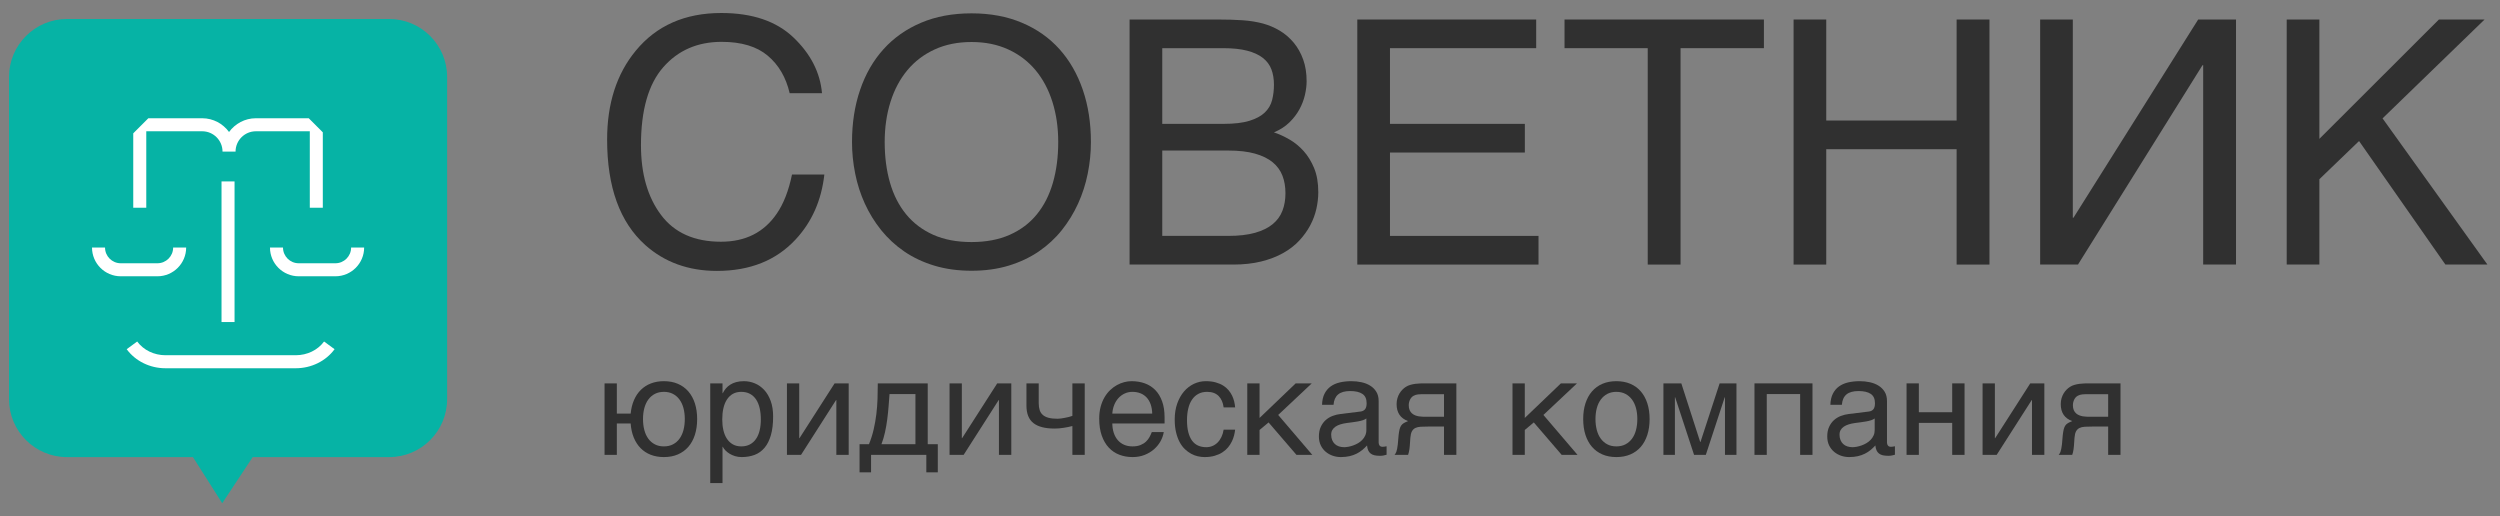<svg width="276" height="57" viewBox="0 0 276 57" fill="none" xmlns="http://www.w3.org/2000/svg">
<rect x="0" y="0" width="276" height="57" fill="#808080" stroke="none"/>
<path d="M79.634 1.435C83.057 1.435 85.713 2.337 87.603 4.142C89.492 5.945 90.541 7.993 90.75 10.288H87.179C86.775 8.546 85.968 7.166 84.759 6.148C83.55 5.129 81.854 4.62 79.67 4.62C77.008 4.62 74.858 5.555 73.219 7.426C71.582 9.297 70.763 12.165 70.763 16.031C70.763 19.196 71.501 21.763 72.981 23.733C74.459 25.702 76.665 26.686 79.597 26.686C82.296 26.686 84.351 25.651 85.762 23.576C86.511 22.484 87.07 21.049 87.437 19.27H91.008C90.689 22.116 89.633 24.503 87.843 26.43C85.695 28.747 82.799 29.908 79.155 29.908C76.014 29.908 73.376 28.957 71.241 27.055C68.431 24.539 67.026 20.657 67.026 15.405C67.026 11.417 68.082 8.147 70.192 5.595C72.474 2.822 75.621 1.435 79.634 1.435Z" fill="#303030"/>
<path d="M120.437 15.681C120.437 16.846 120.32 18.009 120.086 19.169C119.854 20.328 119.497 21.432 119.019 22.482C118.54 23.53 117.942 24.506 117.224 25.408C116.507 26.309 115.657 27.094 114.676 27.764C113.694 28.432 112.587 28.953 111.354 29.328C110.121 29.702 108.756 29.89 107.259 29.89C105.761 29.89 104.394 29.702 103.155 29.328C101.915 28.953 100.808 28.432 99.832 27.764C98.857 27.094 98.008 26.309 97.283 25.408C96.559 24.506 95.959 23.53 95.479 22.482C95.001 21.432 94.645 20.328 94.413 19.169C94.179 18.009 94.062 16.846 94.062 15.681C94.062 13.583 94.36 11.663 94.956 9.921C95.55 8.179 96.412 6.681 97.541 5.43C98.67 4.178 100.05 3.206 101.682 2.513C103.314 1.819 105.173 1.473 107.259 1.473C109.332 1.473 111.188 1.819 112.826 2.513C114.464 3.206 115.845 4.178 116.967 5.43C118.09 6.681 118.948 8.179 119.543 9.921C120.139 11.663 120.437 13.583 120.437 15.681ZM116.828 15.681C116.828 14.073 116.614 12.592 116.184 11.237C115.755 9.88 115.133 8.714 114.317 7.739C113.501 6.764 112.498 6.003 111.308 5.458C110.117 4.911 108.768 4.638 107.259 4.638C105.737 4.638 104.382 4.911 103.191 5.458C102.001 6.003 100.997 6.764 100.182 7.739C99.366 8.714 98.743 9.88 98.314 11.237C97.885 12.592 97.67 14.073 97.67 15.681C97.67 17.325 97.866 18.825 98.258 20.181C98.652 21.537 99.247 22.7 100.044 23.669C100.842 24.638 101.839 25.389 103.034 25.923C104.231 26.456 105.639 26.723 107.259 26.723C108.865 26.723 110.27 26.456 111.473 25.923C112.676 25.389 113.673 24.638 114.464 23.669C115.256 22.7 115.847 21.537 116.24 20.181C116.632 18.825 116.828 17.325 116.828 15.681Z" fill="#303030"/>
<path d="M124.706 2.154H134.387C135.454 2.154 136.387 2.182 137.184 2.236C137.982 2.291 138.73 2.412 139.429 2.596C140.093 2.779 140.715 3.046 141.298 3.395C141.881 3.746 142.392 4.187 142.834 4.721C143.276 5.254 143.623 5.874 143.874 6.58C144.126 7.285 144.251 8.08 144.251 8.964C144.251 9.43 144.19 9.933 144.067 10.472C143.944 11.013 143.742 11.543 143.46 12.064C143.178 12.585 142.806 13.07 142.347 13.518C141.887 13.966 141.319 14.331 140.644 14.614C141.197 14.797 141.76 15.056 142.338 15.387C142.915 15.718 143.439 16.144 143.912 16.665C144.384 17.187 144.774 17.819 145.08 18.562C145.387 19.303 145.539 20.191 145.539 21.22C145.539 21.81 145.47 22.42 145.329 23.051C145.187 23.683 144.96 24.294 144.647 24.884C144.334 25.472 143.932 26.03 143.442 26.558C142.951 27.086 142.356 27.546 141.657 27.938C140.957 28.331 140.15 28.64 139.237 28.868C138.323 29.095 137.283 29.208 136.117 29.208H124.706V2.154ZM135.583 26.043C136.761 26.043 137.752 25.929 138.555 25.702C139.359 25.475 140.01 25.156 140.507 24.745C141.003 24.334 141.362 23.84 141.583 23.263C141.804 22.687 141.914 22.042 141.914 21.331C141.914 20.619 141.804 19.975 141.583 19.399C141.362 18.822 141.003 18.328 140.507 17.918C140.01 17.506 139.359 17.187 138.555 16.96C137.752 16.733 136.761 16.62 135.583 16.62H128.313V26.043H135.583ZM135.067 13.675C136.258 13.675 137.218 13.562 137.948 13.334C138.678 13.108 139.243 12.801 139.641 12.414C140.04 12.028 140.307 11.57 140.442 11.043C140.577 10.516 140.644 9.951 140.644 9.35C140.644 8.712 140.549 8.144 140.359 7.648C140.169 7.15 139.853 6.73 139.411 6.387C138.969 6.043 138.393 5.779 137.681 5.595C136.97 5.411 136.098 5.319 135.067 5.319H128.313V13.675H135.067Z" fill="#303030"/>
<path d="M149.846 2.154H169.595V5.319H153.453V13.675H168.343V16.84H153.453V26.043H169.852V29.208H149.846V2.154Z" fill="#303030"/>
<path d="M172.724 2.154H194.735V5.319H185.533V29.208H181.908V5.319H172.724V2.154Z" fill="#303030"/>
<path d="M198.011 2.154H201.618V13.306H216.01V2.154H219.637V29.208H216.01V16.473H201.618V29.208H198.011V2.154Z" fill="#303030"/>
<path d="M225.232 2.154H228.839V24.036H228.912L242.678 2.154H246.856V29.208H243.231V7.196H243.157L229.409 29.208H225.232V2.154Z" fill="#303030"/>
<path d="M252.452 2.154H256.059V15.331L269.255 2.154H274.298L263.034 13.068L274.611 29.208H269.972L260.439 15.57L256.059 19.785V29.208H252.452V2.154Z" fill="#303030"/>
<path d="M75.602 46.26C75.602 45.823 75.552 45.421 75.455 45.056C75.356 44.689 75.21 44.374 75.015 44.109C74.822 43.843 74.581 43.635 74.293 43.485C74.006 43.336 73.674 43.26 73.295 43.26C72.917 43.26 72.584 43.336 72.297 43.485C72.01 43.635 71.769 43.843 71.574 44.109C71.38 44.374 71.234 44.689 71.135 45.056C71.037 45.421 70.988 45.823 70.988 46.26C70.988 46.703 71.037 47.11 71.135 47.48C71.234 47.851 71.38 48.169 71.574 48.434C71.769 48.7 72.01 48.908 72.297 49.057C72.584 49.207 72.917 49.281 73.295 49.281C73.674 49.281 74.006 49.207 74.293 49.057C74.581 48.908 74.822 48.7 75.015 48.434C75.21 48.169 75.356 47.851 75.455 47.48C75.552 47.11 75.602 46.703 75.602 46.26ZM66.743 42.325H68.099V45.663H69.625C69.68 45.108 69.801 44.609 69.994 44.167C70.185 43.725 70.438 43.349 70.752 43.04C71.067 42.731 71.437 42.493 71.865 42.329C72.293 42.163 72.769 42.082 73.295 42.082C73.87 42.082 74.383 42.179 74.835 42.373C75.287 42.566 75.671 42.845 75.989 43.209C76.306 43.573 76.548 44.013 76.715 44.529C76.882 45.044 76.966 45.622 76.966 46.26C76.966 46.909 76.882 47.492 76.715 48.01C76.548 48.529 76.306 48.97 75.989 49.334C75.671 49.697 75.287 49.975 74.835 50.17C74.383 50.364 73.87 50.461 73.295 50.461C72.76 50.461 72.274 50.376 71.839 50.207C71.405 50.037 71.03 49.791 70.716 49.47C70.401 49.148 70.151 48.758 69.964 48.298C69.777 47.839 69.664 47.321 69.625 46.747H68.099V50.218H66.743V42.325Z" fill="#303030"/>
<path d="M78.41 42.325H79.766V43.409H79.795C79.884 43.226 79.996 43.054 80.131 42.892C80.266 42.73 80.428 42.589 80.617 42.469C80.807 42.348 81.025 42.253 81.273 42.185C81.521 42.116 81.805 42.082 82.124 42.082C82.546 42.082 82.952 42.162 83.34 42.325C83.728 42.487 84.072 42.73 84.372 43.054C84.672 43.378 84.91 43.785 85.087 44.274C85.264 44.762 85.353 45.332 85.353 45.98C85.353 46.791 85.27 47.48 85.105 48.047C84.941 48.615 84.707 49.078 84.405 49.436C84.103 49.795 83.738 50.056 83.311 50.218C82.884 50.379 82.406 50.461 81.88 50.461C81.621 50.461 81.378 50.427 81.151 50.358C80.926 50.289 80.723 50.199 80.544 50.088C80.364 49.978 80.21 49.856 80.082 49.721C79.954 49.586 79.86 49.454 79.795 49.326H79.766V53.328H78.41V42.325ZM79.737 46.312C79.737 46.739 79.778 47.134 79.862 47.494C79.945 47.856 80.074 48.169 80.249 48.434C80.423 48.699 80.641 48.908 80.904 49.057C81.167 49.207 81.479 49.281 81.837 49.281C82.21 49.281 82.533 49.207 82.806 49.057C83.078 48.908 83.304 48.699 83.48 48.434C83.657 48.169 83.787 47.856 83.871 47.494C83.955 47.134 83.996 46.739 83.996 46.312C83.996 45.864 83.955 45.454 83.871 45.081C83.787 44.708 83.657 44.386 83.48 44.116C83.304 43.846 83.078 43.635 82.806 43.485C82.533 43.336 82.21 43.26 81.837 43.26C81.479 43.26 81.167 43.336 80.904 43.485C80.641 43.635 80.423 43.846 80.249 44.116C80.074 44.386 79.945 44.708 79.862 45.081C79.778 45.454 79.737 45.864 79.737 46.312Z" fill="#303030"/>
<path d="M86.878 42.325H88.234V48.376H88.263L92.139 42.325H93.695V50.218H92.332V44.167H92.301L88.433 50.218H86.878V42.325Z" fill="#303030"/>
<path d="M102.266 50.218H96.164V52.148H94.895V49.039H95.935C96.151 48.508 96.323 47.967 96.451 47.414C96.579 46.861 96.677 46.304 96.746 45.741C96.814 45.178 96.859 44.611 96.879 44.042C96.898 43.472 96.908 42.9 96.908 42.325H102.42V49.039H103.533V52.148H102.266V50.218ZM101.064 49.039V43.504H98.204C98.17 43.952 98.135 44.41 98.099 44.882C98.061 45.354 98.012 45.826 97.951 46.301C97.889 46.775 97.809 47.243 97.708 47.705C97.607 48.166 97.475 48.611 97.313 49.039H101.064Z" fill="#303030"/>
<path d="M104.831 42.325H106.187V48.376H106.216L110.092 42.325H111.647V50.218H110.283V44.167H110.254L106.385 50.218H104.831V42.325Z" fill="#303030"/>
<path d="M118.391 47.034C118.095 47.113 117.772 47.179 117.42 47.232C117.07 47.287 116.742 47.314 116.437 47.314C115.381 47.314 114.597 47.112 114.086 46.706C113.575 46.301 113.32 45.661 113.32 44.787V42.325H114.675V44.514C114.675 44.809 114.712 45.064 114.782 45.28C114.854 45.496 114.971 45.674 115.133 45.814C115.295 45.954 115.509 46.059 115.773 46.127C116.039 46.196 116.366 46.23 116.755 46.23C116.857 46.23 116.981 46.221 117.126 46.201C117.271 46.182 117.419 46.157 117.573 46.127C117.725 46.098 117.873 46.065 118.018 46.028C118.163 45.991 118.287 45.953 118.391 45.914V42.325H119.753V50.218H118.391V47.034Z" fill="#303030"/>
<path d="M128.48 47.697C128.426 48.041 128.308 48.378 128.127 48.707C127.944 49.037 127.705 49.331 127.411 49.592C127.116 49.852 126.769 50.062 126.369 50.221C125.968 50.381 125.525 50.461 125.038 50.461C124.507 50.461 124.018 50.373 123.567 50.199C123.118 50.025 122.73 49.762 122.404 49.41C122.076 49.06 121.821 48.619 121.633 48.088C121.447 47.557 121.353 46.933 121.353 46.216C121.353 45.735 121.407 45.298 121.511 44.907C121.617 44.518 121.76 44.168 121.939 43.861C122.119 43.555 122.326 43.289 122.562 43.065C122.798 42.841 123.046 42.657 123.309 42.513C123.572 42.368 123.841 42.259 124.117 42.189C124.392 42.117 124.657 42.082 124.913 42.082C125.453 42.082 125.947 42.162 126.394 42.325C126.841 42.487 127.226 42.734 127.547 43.065C127.87 43.396 128.119 43.813 128.299 44.311C128.478 44.81 128.569 45.395 128.569 46.069V46.747H122.798C122.803 47.13 122.857 47.477 122.96 47.789C123.063 48.102 123.211 48.368 123.402 48.589C123.593 48.81 123.826 48.981 124.098 49.101C124.371 49.222 124.679 49.281 125.023 49.281C125.372 49.281 125.667 49.233 125.907 49.134C126.148 49.037 126.35 48.911 126.512 48.759C126.674 48.606 126.806 48.436 126.907 48.25C127.007 48.063 127.092 47.879 127.16 47.697H128.48ZM127.205 45.663C127.195 45.28 127.137 44.939 127.032 44.639C126.926 44.339 126.779 44.088 126.589 43.883C126.4 43.68 126.173 43.524 125.907 43.419C125.642 43.314 125.347 43.26 125.023 43.26C124.714 43.26 124.429 43.321 124.169 43.441C123.908 43.562 123.679 43.729 123.483 43.942C123.286 44.156 123.129 44.409 123.011 44.702C122.893 44.994 122.822 45.314 122.798 45.663H127.205Z" fill="#303030"/>
<path d="M136.359 47.439C136.338 47.63 136.3 47.84 136.244 48.066C136.187 48.292 136.105 48.517 135.997 48.739C135.889 48.964 135.75 49.179 135.581 49.385C135.411 49.592 135.204 49.774 134.961 49.934C134.719 50.093 134.431 50.221 134.103 50.317C133.774 50.413 133.398 50.461 132.975 50.461C132.744 50.461 132.501 50.433 132.246 50.376C131.991 50.32 131.741 50.225 131.498 50.092C131.254 49.959 131.024 49.789 130.805 49.581C130.586 49.371 130.395 49.112 130.23 48.803C130.066 48.494 129.934 48.133 129.836 47.723C129.737 47.313 129.688 46.843 129.688 46.312C129.688 45.658 129.782 45.07 129.968 44.547C130.155 44.023 130.404 43.58 130.716 43.216C131.029 42.853 131.392 42.572 131.807 42.376C132.222 42.18 132.659 42.082 133.115 42.082C133.528 42.082 133.893 42.126 134.21 42.214C134.526 42.303 134.803 42.42 135.039 42.567C135.275 42.716 135.474 42.886 135.635 43.08C135.797 43.275 135.929 43.478 136.03 43.692C136.131 43.905 136.206 44.123 136.259 44.343C136.31 44.565 136.343 44.777 136.359 44.978H135.09C135.022 44.442 134.836 44.022 134.534 43.718C134.232 43.413 133.808 43.26 133.263 43.26C132.889 43.26 132.564 43.337 132.286 43.489C132.009 43.641 131.778 43.854 131.594 44.127C131.409 44.4 131.271 44.728 131.181 45.114C131.09 45.5 131.045 45.924 131.045 46.385C131.045 46.906 131.093 47.354 131.192 47.73C131.291 48.106 131.431 48.416 131.612 48.659C131.793 48.903 132.016 49.082 132.279 49.197C132.542 49.313 132.84 49.37 133.174 49.37C133.41 49.37 133.634 49.328 133.845 49.241C134.056 49.155 134.245 49.031 134.412 48.865C134.58 48.701 134.722 48.498 134.839 48.258C134.957 48.016 135.041 47.744 135.09 47.439H136.359Z" fill="#303030"/>
<path d="M137.699 42.325H139.055V46.142L143.042 42.325H144.818L141.111 45.81L144.878 50.218H143.131L140.05 46.636L139.055 47.469V50.218H137.699V42.325Z" fill="#303030"/>
<path d="M145.953 44.691C145.968 44.208 146.059 43.802 146.225 43.471C146.393 43.14 146.619 42.87 146.903 42.663C147.188 42.458 147.527 42.309 147.918 42.218C148.308 42.127 148.734 42.082 149.196 42.082C149.579 42.082 149.952 42.121 150.312 42.2C150.674 42.278 150.994 42.404 151.274 42.58C151.554 42.754 151.779 42.979 151.948 43.256C152.118 43.534 152.203 43.872 152.203 44.27V48.861C152.203 48.989 152.237 49.099 152.306 49.19C152.374 49.28 152.485 49.326 152.637 49.326C152.707 49.326 152.777 49.32 152.852 49.308C152.925 49.295 153.001 49.281 153.079 49.267V50.203C152.967 50.232 152.855 50.259 152.745 50.284C152.634 50.309 152.502 50.321 152.35 50.321C152.114 50.321 151.912 50.301 151.743 50.263C151.572 50.222 151.43 50.158 151.315 50.066C151.2 49.975 151.11 49.858 151.046 49.714C150.982 49.567 150.94 49.39 150.921 49.179C150.753 49.36 150.576 49.528 150.39 49.683C150.203 49.838 149.994 49.973 149.763 50.088C149.533 50.204 149.275 50.295 148.99 50.361C148.704 50.428 148.383 50.461 148.025 50.461C147.719 50.461 147.423 50.412 147.136 50.314C146.849 50.215 146.591 50.07 146.362 49.879C146.134 49.687 145.95 49.45 145.813 49.168C145.675 48.884 145.607 48.557 145.607 48.183C145.607 47.775 145.675 47.424 145.813 47.127C145.95 46.828 146.13 46.581 146.351 46.382C146.572 46.183 146.826 46.03 147.11 45.921C147.395 45.813 147.685 45.742 147.98 45.707L150.198 45.434C150.41 45.41 150.575 45.328 150.696 45.188C150.816 45.048 150.876 44.823 150.876 44.514C150.876 44.037 150.72 43.695 150.408 43.485C150.097 43.277 149.647 43.172 149.063 43.172C148.464 43.172 148.016 43.299 147.722 43.552C147.427 43.804 147.26 44.184 147.221 44.691H145.953ZM150.847 46.201C150.738 46.279 150.604 46.345 150.445 46.396C150.285 46.448 150.11 46.491 149.918 46.525C149.727 46.56 149.522 46.591 149.307 46.618C149.09 46.644 148.874 46.672 148.658 46.703C148.412 46.737 148.187 46.786 147.98 46.85C147.774 46.913 147.594 46.998 147.442 47.1C147.289 47.203 147.171 47.327 147.088 47.472C147.004 47.617 146.963 47.788 146.963 47.985C146.963 48.211 146.998 48.41 147.07 48.581C147.141 48.754 147.239 48.899 147.365 49.016C147.49 49.134 147.641 49.223 147.818 49.281C147.994 49.341 148.189 49.37 148.4 49.37C148.532 49.37 148.684 49.354 148.857 49.323C149.029 49.29 149.206 49.242 149.387 49.179C149.57 49.114 149.747 49.033 149.921 48.932C150.097 48.831 150.252 48.709 150.39 48.567C150.528 48.424 150.638 48.262 150.721 48.081C150.805 47.898 150.847 47.695 150.847 47.469V46.201Z" fill="#303030"/>
<path d="M160.782 50.218H159.418V47.092H157.671C157.357 47.092 157.083 47.099 156.85 47.112C156.616 47.124 156.419 47.169 156.257 47.248C156.094 47.326 155.967 47.449 155.877 47.616C155.786 47.783 155.728 48.021 155.703 48.331L155.644 49.179C155.639 49.203 155.635 49.252 155.63 49.326C155.625 49.399 155.615 49.487 155.6 49.588C155.586 49.688 155.565 49.795 155.541 49.908C155.517 50.022 155.487 50.125 155.453 50.218H153.957C153.991 50.174 154.024 50.129 154.056 50.081C154.089 50.035 154.12 49.969 154.152 49.886C154.183 49.802 154.214 49.694 154.241 49.561C154.267 49.429 154.293 49.259 154.317 49.054L154.406 48.043C154.435 47.778 154.472 47.562 154.513 47.396C154.555 47.228 154.614 47.089 154.69 46.979C154.767 46.868 154.865 46.777 154.988 46.706C155.111 46.635 155.266 46.563 155.453 46.489C154.608 46.184 154.185 45.56 154.185 44.616C154.185 44.381 154.215 44.163 154.274 43.965C154.333 43.765 154.41 43.588 154.506 43.431C154.601 43.273 154.709 43.135 154.83 43.014C154.95 42.894 155.072 42.794 155.195 42.716C155.347 42.617 155.514 42.542 155.695 42.491C155.878 42.438 156.061 42.401 156.245 42.376C156.43 42.352 156.61 42.337 156.786 42.332C156.964 42.328 157.126 42.325 157.273 42.325H160.782V50.218ZM159.418 43.518H157.355C157.177 43.518 157.025 43.519 156.897 43.522C156.769 43.524 156.657 43.53 156.562 43.541C156.466 43.551 156.378 43.568 156.3 43.592C156.221 43.617 156.141 43.651 156.057 43.696C155.885 43.793 155.754 43.938 155.663 44.13C155.572 44.322 155.526 44.526 155.526 44.742C155.526 44.953 155.558 45.131 155.622 45.276C155.686 45.421 155.771 45.54 155.877 45.634C155.983 45.727 156.1 45.8 156.23 45.851C156.36 45.903 156.493 45.94 156.628 45.962C156.763 45.983 156.895 45.997 157.022 46.002C157.15 46.008 157.261 46.01 157.355 46.01H159.418V43.518Z" fill="#303030"/>
<path d="M166.98 42.325H168.336V46.142L172.323 42.325H174.099L170.392 45.81L174.158 50.218H172.411L169.331 46.636L168.336 47.469V50.218H166.98V42.325Z" fill="#303030"/>
<path d="M180.761 46.26C180.761 45.823 180.712 45.421 180.614 45.056C180.515 44.689 180.368 44.374 180.172 44.109C179.974 43.843 179.733 43.635 179.446 43.485C179.158 43.336 178.825 43.26 178.447 43.26C178.068 43.26 177.737 43.336 177.452 43.485C177.167 43.635 176.926 43.843 176.73 44.109C176.533 44.374 176.386 44.689 176.288 45.056C176.19 45.421 176.14 45.823 176.14 46.26C176.14 46.703 176.19 47.109 176.288 47.48C176.386 47.851 176.533 48.169 176.73 48.434C176.926 48.699 177.167 48.908 177.452 49.057C177.737 49.207 178.068 49.281 178.447 49.281C178.825 49.281 179.158 49.207 179.446 49.057C179.733 48.908 179.974 48.699 180.172 48.434C180.368 48.169 180.515 47.851 180.614 47.48C180.712 47.109 180.761 46.703 180.761 46.26ZM182.117 46.26C182.117 46.909 182.033 47.492 181.866 48.01C181.699 48.529 181.458 48.97 181.144 49.334C180.83 49.696 180.446 49.975 179.991 50.17C179.536 50.364 179.021 50.461 178.447 50.461C177.872 50.461 177.358 50.364 176.907 50.17C176.455 49.975 176.071 49.696 175.757 49.334C175.442 48.97 175.202 48.529 175.034 48.01C174.867 47.492 174.785 46.909 174.785 46.26C174.785 45.622 174.867 45.044 175.034 44.529C175.202 44.012 175.442 43.573 175.757 43.209C176.071 42.845 176.455 42.566 176.907 42.373C177.358 42.179 177.872 42.082 178.447 42.082C179.021 42.082 179.536 42.179 179.991 42.373C180.446 42.566 180.83 42.845 181.144 43.209C181.458 43.573 181.699 44.012 181.866 44.529C182.033 45.044 182.117 45.622 182.117 46.26Z" fill="#303030"/>
<path d="M183.642 42.325H185.618L187.703 48.796H187.733L189.847 42.325H191.705V50.218H190.438V43.865H190.407L188.322 50.218H187.025L184.94 43.865H184.909V50.218H183.642V42.325Z" fill="#303030"/>
<path d="M198.736 43.504H195.051V50.218H193.694V42.325H200.099V50.218H198.736V43.504Z" fill="#303030"/>
<path d="M202.073 44.691C202.089 44.208 202.179 43.802 202.346 43.471C202.514 43.14 202.739 42.87 203.024 42.663C203.309 42.458 203.647 42.309 204.038 42.218C204.429 42.127 204.855 42.082 205.316 42.082C205.7 42.082 206.072 42.121 206.433 42.2C206.794 42.278 207.114 42.404 207.394 42.58C207.674 42.754 207.9 42.979 208.069 43.256C208.238 43.534 208.323 43.872 208.323 44.27V48.861C208.323 48.989 208.357 49.099 208.427 49.19C208.495 49.28 208.606 49.326 208.758 49.326C208.827 49.326 208.898 49.32 208.972 49.308C209.045 49.295 209.122 49.281 209.2 49.267V50.203C209.088 50.232 208.976 50.259 208.865 50.284C208.754 50.309 208.623 50.321 208.471 50.321C208.234 50.321 208.032 50.301 207.863 50.263C207.693 50.222 207.55 50.158 207.436 50.066C207.32 49.975 207.23 49.858 207.167 49.714C207.102 49.567 207.061 49.39 207.041 49.179C206.873 49.36 206.697 49.528 206.511 49.683C206.323 49.838 206.115 49.973 205.884 50.088C205.654 50.204 205.396 50.295 205.111 50.361C204.826 50.428 204.503 50.461 204.145 50.461C203.84 50.461 203.544 50.412 203.257 50.314C202.969 50.215 202.711 50.07 202.482 49.879C202.255 49.687 202.071 49.45 201.933 49.168C201.796 48.884 201.728 48.557 201.728 48.183C201.728 47.775 201.796 47.424 201.933 47.127C202.071 46.828 202.251 46.581 202.471 46.382C202.693 46.183 202.946 46.03 203.231 45.921C203.516 45.813 203.806 45.742 204.1 45.707L206.318 45.434C206.53 45.41 206.696 45.328 206.816 45.188C206.937 45.048 206.996 44.823 206.996 44.514C206.996 44.037 206.841 43.695 206.529 43.485C206.217 43.277 205.768 43.172 205.184 43.172C204.585 43.172 204.137 43.299 203.842 43.552C203.548 43.804 203.381 44.184 203.342 44.691H202.073ZM206.967 46.201C206.859 46.279 206.725 46.345 206.565 46.396C206.406 46.448 206.231 46.491 206.038 46.525C205.847 46.56 205.643 46.591 205.427 46.618C205.21 46.644 204.995 46.672 204.778 46.703C204.532 46.737 204.307 46.786 204.1 46.85C203.895 46.913 203.714 46.998 203.562 47.1C203.41 47.203 203.292 47.327 203.209 47.472C203.125 47.617 203.084 47.788 203.084 47.985C203.084 48.211 203.119 48.41 203.191 48.581C203.261 48.754 203.36 48.899 203.485 49.016C203.611 49.134 203.762 49.223 203.938 49.281C204.115 49.341 204.31 49.37 204.52 49.37C204.653 49.37 204.805 49.354 204.978 49.323C205.15 49.29 205.326 49.242 205.508 49.179C205.69 49.114 205.868 49.033 206.042 48.932C206.217 48.831 206.373 48.709 206.511 48.567C206.648 48.424 206.759 48.262 206.842 48.081C206.926 47.898 206.967 47.695 206.967 47.469V46.201Z" fill="#303030"/>
<path d="M210.483 42.325H211.84V45.509H215.523V42.325H216.887V50.218H215.523V46.687H211.84V50.218H210.483V42.325Z" fill="#303030"/>
<path d="M218.877 42.325H220.234V48.376H220.263L224.139 42.325H225.695V50.218H224.331V44.167H224.301L220.432 50.218H218.877V42.325Z" fill="#303030"/>
<path d="M234.103 50.218H232.74V47.092H230.993C230.678 47.092 230.405 47.099 230.171 47.112C229.938 47.124 229.74 47.169 229.578 47.248C229.416 47.326 229.289 47.449 229.198 47.616C229.107 47.783 229.05 48.021 229.025 48.331L228.966 49.179C228.961 49.203 228.956 49.252 228.951 49.326C228.946 49.399 228.936 49.487 228.922 49.588C228.907 49.688 228.888 49.795 228.863 49.908C228.839 50.022 228.809 50.125 228.774 50.218H227.278C227.312 50.174 227.346 50.129 227.378 50.081C227.41 50.035 227.441 49.969 227.474 49.886C227.506 49.802 227.535 49.694 227.562 49.561C227.589 49.429 227.616 49.259 227.64 49.054L227.728 48.043C227.758 47.778 227.793 47.562 227.835 47.396C227.877 47.228 227.936 47.089 228.011 46.979C228.088 46.868 228.188 46.777 228.311 46.706C228.434 46.635 228.588 46.563 228.774 46.489C227.93 46.184 227.507 45.56 227.507 44.616C227.507 44.381 227.536 44.163 227.595 43.965C227.655 43.765 227.731 43.588 227.827 43.431C227.924 43.273 228.032 43.135 228.152 43.014C228.272 42.894 228.393 42.794 228.516 42.716C228.669 42.617 228.835 42.542 229.018 42.491C229.199 42.438 229.382 42.401 229.567 42.376C229.751 42.352 229.931 42.337 230.109 42.332C230.285 42.328 230.447 42.325 230.594 42.325H234.103V50.218ZM232.74 43.518H230.676C230.5 43.518 230.347 43.519 230.22 43.522C230.092 43.524 229.98 43.53 229.884 43.541C229.787 43.551 229.701 43.568 229.622 43.592C229.544 43.617 229.462 43.651 229.378 43.696C229.207 43.793 229.075 43.938 228.985 44.13C228.894 44.322 228.849 44.526 228.849 44.742C228.849 44.953 228.88 45.131 228.944 45.276C229.008 45.421 229.092 45.54 229.198 45.634C229.304 45.727 229.422 45.8 229.552 45.851C229.683 45.903 229.815 45.94 229.951 45.962C230.086 45.983 230.217 45.997 230.344 46.002C230.472 46.008 230.582 46.01 230.676 46.01H232.74V43.518Z" fill="#303030"/>
<mask id="mask0_2005_841" style="mask-type:luminance" maskUnits="userSpaceOnUse" x="0" y="0" width="276" height="57">
<path d="M0 0H276V57H0V0Z" fill="white"/>
</mask>
<g mask="url(#mask0_2005_841)">
<path d="M42.963 2.097H7.394C3.86 2.097 0.995 4.962 0.995 8.496V44.065C0.995 47.599 3.86 50.465 7.394 50.465H21.301L24.534 55.556L27.898 50.465H42.963C46.497 50.465 49.363 47.599 49.363 44.065V8.496C49.363 4.962 46.497 2.097 42.963 2.097Z" fill="#06B3A5"/>
<path d="M24.456 35.553H25.894V20.029H24.456V35.553Z" fill="white"/>
<path d="M20.552 27.331H19.115C19.115 28.286 18.337 29.064 17.381 29.064H13.329C12.374 29.064 11.596 28.286 11.596 27.331H10.158C10.158 29.079 11.58 30.502 13.329 30.502H17.381C19.13 30.502 20.552 29.079 20.552 27.331Z" fill="white"/>
<path d="M38.763 27.331C38.763 28.286 37.985 29.064 37.03 29.064H32.977C32.021 29.064 31.243 28.286 31.243 27.331H29.806C29.806 29.079 31.229 30.502 32.977 30.502H37.03C38.778 30.502 40.201 29.079 40.201 27.331H38.763Z" fill="white"/>
<path d="M16.149 14.493H22.324C23.561 14.493 24.567 15.5 24.567 16.737H26.005C26.005 15.5 27.012 14.493 28.249 14.493H34.202V22.932H35.638V14.609L34.086 13.055H28.249C27.03 13.055 25.956 13.658 25.286 14.572C24.616 13.658 23.542 13.055 22.324 13.055H16.376L14.711 14.72V22.932H16.149V14.493Z" fill="white"/>
<path d="M32.654 39.217H18.267C17.01 39.217 15.842 38.65 15.145 37.702L13.986 38.552C14.954 39.868 16.555 40.655 18.267 40.655H32.654C34.369 40.655 35.969 39.868 36.937 38.552L35.778 37.702C35.081 38.65 33.913 39.217 32.654 39.217Z" fill="white"/>
</g>
</svg>

